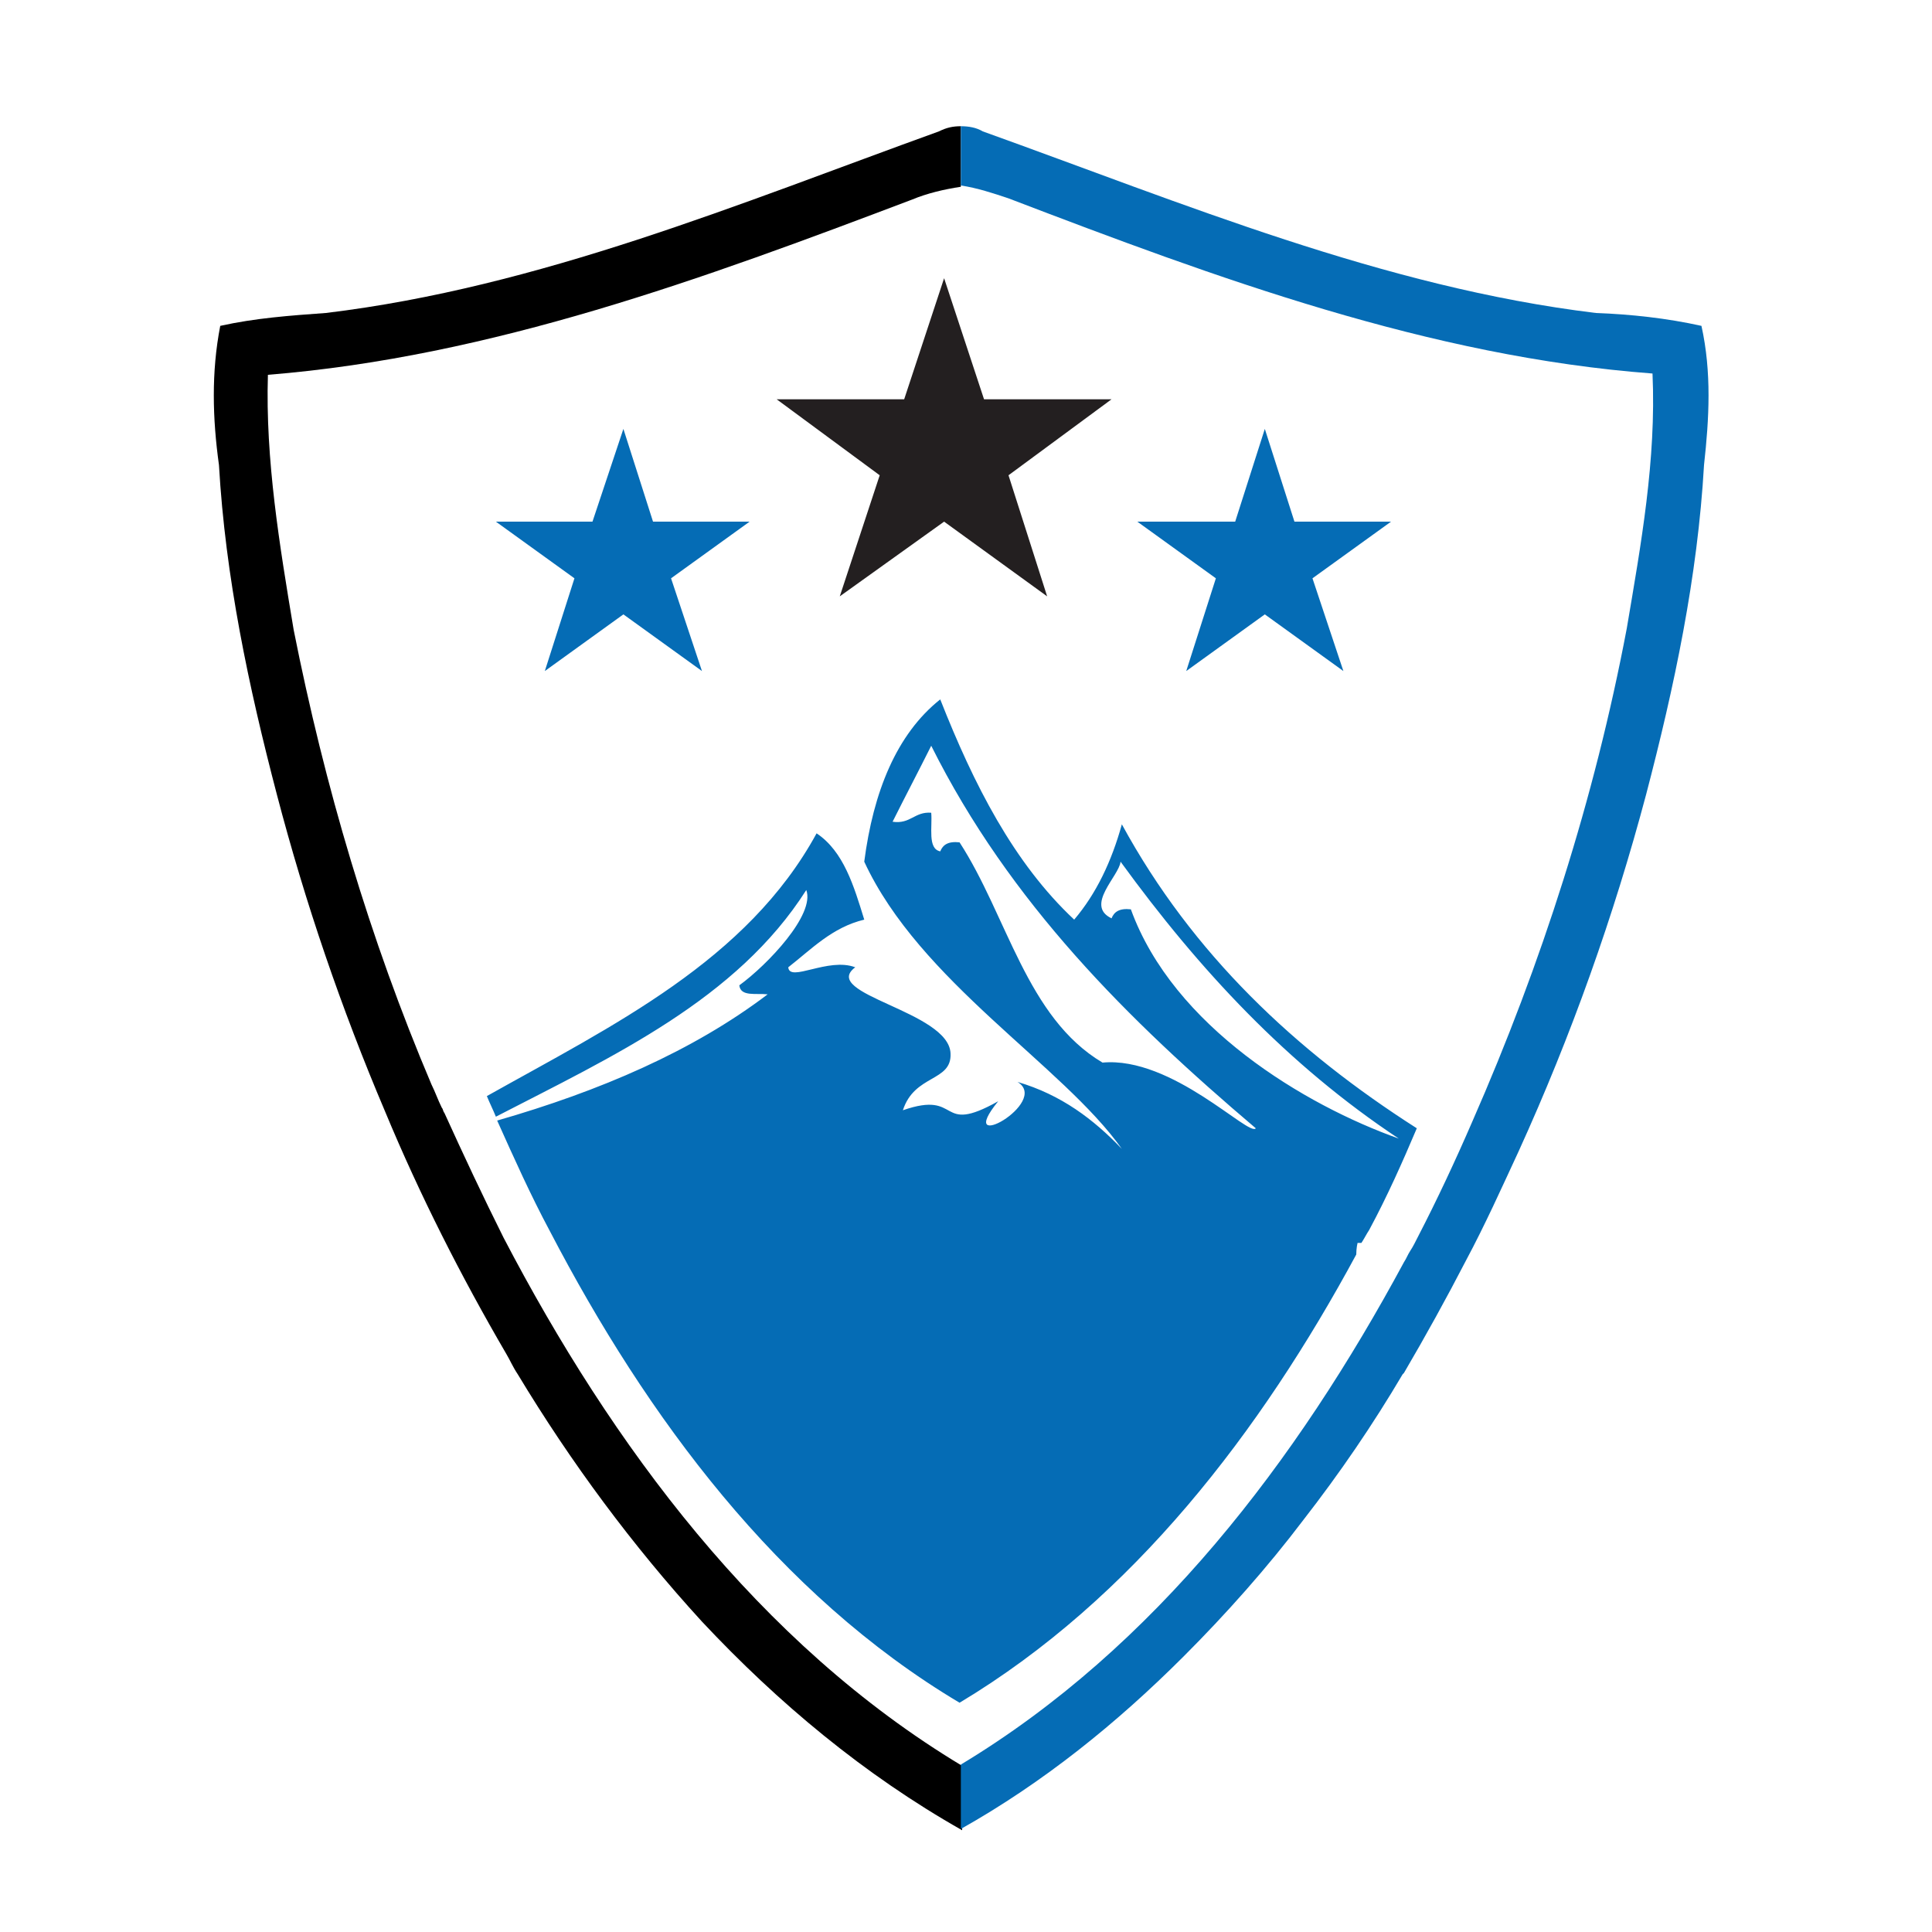<?xml version="1.0" encoding="utf-8"?>
<!-- Generator: Adobe Illustrator 18.1.0, SVG Export Plug-In . SVG Version: 6.00 Build 0)  -->
<svg version="1.1" id="Layer_1" xmlns="http://www.w3.org/2000/svg" xmlns:xlink="http://www.w3.org/1999/xlink" x="0px" y="0px"
	 viewBox="0 0 150 150" enable-background="new 0 0 150 150" xml:space="preserve">
<g>
	<path fill="#056CB5" d="M87.1,64c-0.8,2.9-2,5.4-3.7,7.4C78.7,67,75.6,60.9,73,54.3c-3.4,2.7-5.2,7.2-5.9,12.6
		c4.3,9.3,15.4,15.8,20,22.3C84.9,86.9,82.4,85,79,84c2.6,1.6-5,5.8-1.5,1.5c-4.8,2.7-2.8-0.9-7.4,0.7c0.9-2.8,3.8-2.2,3.7-4.4
		c-0.1-3.3-10.2-4.6-7.4-6.7c-2.1-0.8-5.1,1.2-5.2,0c1.8-1.4,3.4-3.1,5.9-3.7c-0.8-2.6-1.6-5.3-3.7-6.7C58,74.6,47.6,79.6,37.8,85.1
		c0.2,0.5,0.5,1.1,0.7,1.6c9.1-4.7,18.7-9.1,24.1-17.6c0.7,1.9-3,5.8-5.2,7.4c0.1,0.9,1.3,0.6,2.2,0.7c-5.8,4.4-13,7.5-21,9.8
		c1.3,2.9,2.6,5.8,4.1,8.6c7.5,14.4,17.7,28.2,31.8,36.6c13.5-8.1,23.4-21.1,30.8-34.8c0-0.5,0.1-0.9,0.1-0.9c0.1,0,0.2,0,0.3,0
		c0.2-0.3,0.4-0.7,0.6-1c1.4-2.6,2.6-5.3,3.7-7.9C100.6,81.6,92.6,74.1,87.1,64z M85.6,82.5c-5.9-3.5-7.4-11.4-11.1-17.1
		c-0.9-0.1-1.3,0.2-1.5,0.7c-1-0.2-0.6-1.9-0.7-3c-1.3-0.1-1.6,0.9-3,0.7c1-2,2-3.9,3-5.9c6.1,12.2,15.3,21.3,25.2,29.7
		C97,88.3,91,82,85.6,82.5z M108.6,88.4c-7.3-2.6-17.5-8.7-20.8-17.8c-0.9-0.1-1.3,0.2-1.5,0.7c-2.1-1,0.6-3.3,0.7-4.4
		C93.1,75.3,100,82.7,108.6,88.4z"/>
	<path d="M74.7,142.1v-5c-15.8-9.5-27.2-24.9-35.6-41c-1.6-3.2-3.1-6.4-4.6-9.7c-0.1-0.1-0.1-0.3-0.2-0.4c-0.3-0.6-0.5-1.2-0.8-1.8
		c-4.8-11.3-8.3-23.2-10.7-35.3c-1.1-6.6-2.2-13.2-2-19.8c17.4-1.4,33.9-7.5,50-13.6c1.2-0.5,2.5-0.8,3.8-1V9.8
		c-0.6,0-1.1,0.1-1.7,0.4c-15.5,5.6-31,12.1-47.6,14.1c-2.8,0.2-5.5,0.4-8.2,1c-0.7,3.6-0.6,7.2-0.1,10.8c0.5,8.7,2.3,17.2,4.5,25.6
		c2.2,8.4,5,16.6,8.4,24.6c2.7,6.5,5.9,12.8,9.4,18.8c0.3,0.5,0.5,1,0.9,1.6c4.1,6.8,8.9,13.3,14.3,19.2
		C60.4,132.2,67.1,137.8,74.7,142.1z"/>
	<path fill="#056CB5" d="M127.8,61.7c2.2-8.4,4-16.9,4.5-25.6c0.4-3.6,0.6-7.2-0.2-10.8c-2.7-0.6-5.5-0.9-8.2-1
		c-16.5-2-32-8.5-47.6-14.1c-0.5-0.3-1.1-0.4-1.7-0.4v4.6c1.3,0.2,2.5,0.6,3.7,1c16.2,6.2,32.7,12.3,50,13.6
		c0.3,6.7-0.9,13.3-2,19.8c-2.5,13.2-6.6,26-12,38.3c-1.3,3-2.7,6-4.2,8.9c-0.2,0.4-0.4,0.8-0.6,1.1c-0.2,0.3-0.3,0.6-0.5,0.9
		c-8.3,15.4-19.3,29.9-34.4,39v5c6.4-3.6,12.1-8.2,17.3-13.4c3.3-3.3,6.5-6.9,9.3-10.6c2.8-3.6,5.4-7.4,7.7-11.3
		c0,0,0.1-0.1,0.1-0.1c1.7-2.9,3.3-5.8,4.8-8.7c1.5-2.8,2.8-5.7,4.1-8.5C122,80.4,125.3,71.1,127.8,61.7z"/>
	<polygon fill="#231F20" points="73.3,21.6 76.4,31 86.3,31 78.3,36.9 81.3,46.3 73.3,40.5 65.2,46.3 68.3,36.9 60.3,31 70.2,31 	
		"/>
	<polygon fill="#056CB5" points="48.4,33.3 50.7,40.5 58.2,40.5 52.1,44.9 54.5,52.1 48.4,47.7 42.3,52.1 44.6,44.9 38.5,40.5 
		46,40.5 	"/>
	<polygon fill="#056CB5" points="98.2,33.3 100.5,40.5 108,40.5 101.9,44.9 104.3,52.1 98.2,47.7 92.1,52.1 94.4,44.9 88.3,40.5 
		95.9,40.5 	"/>
</g>
</svg>
